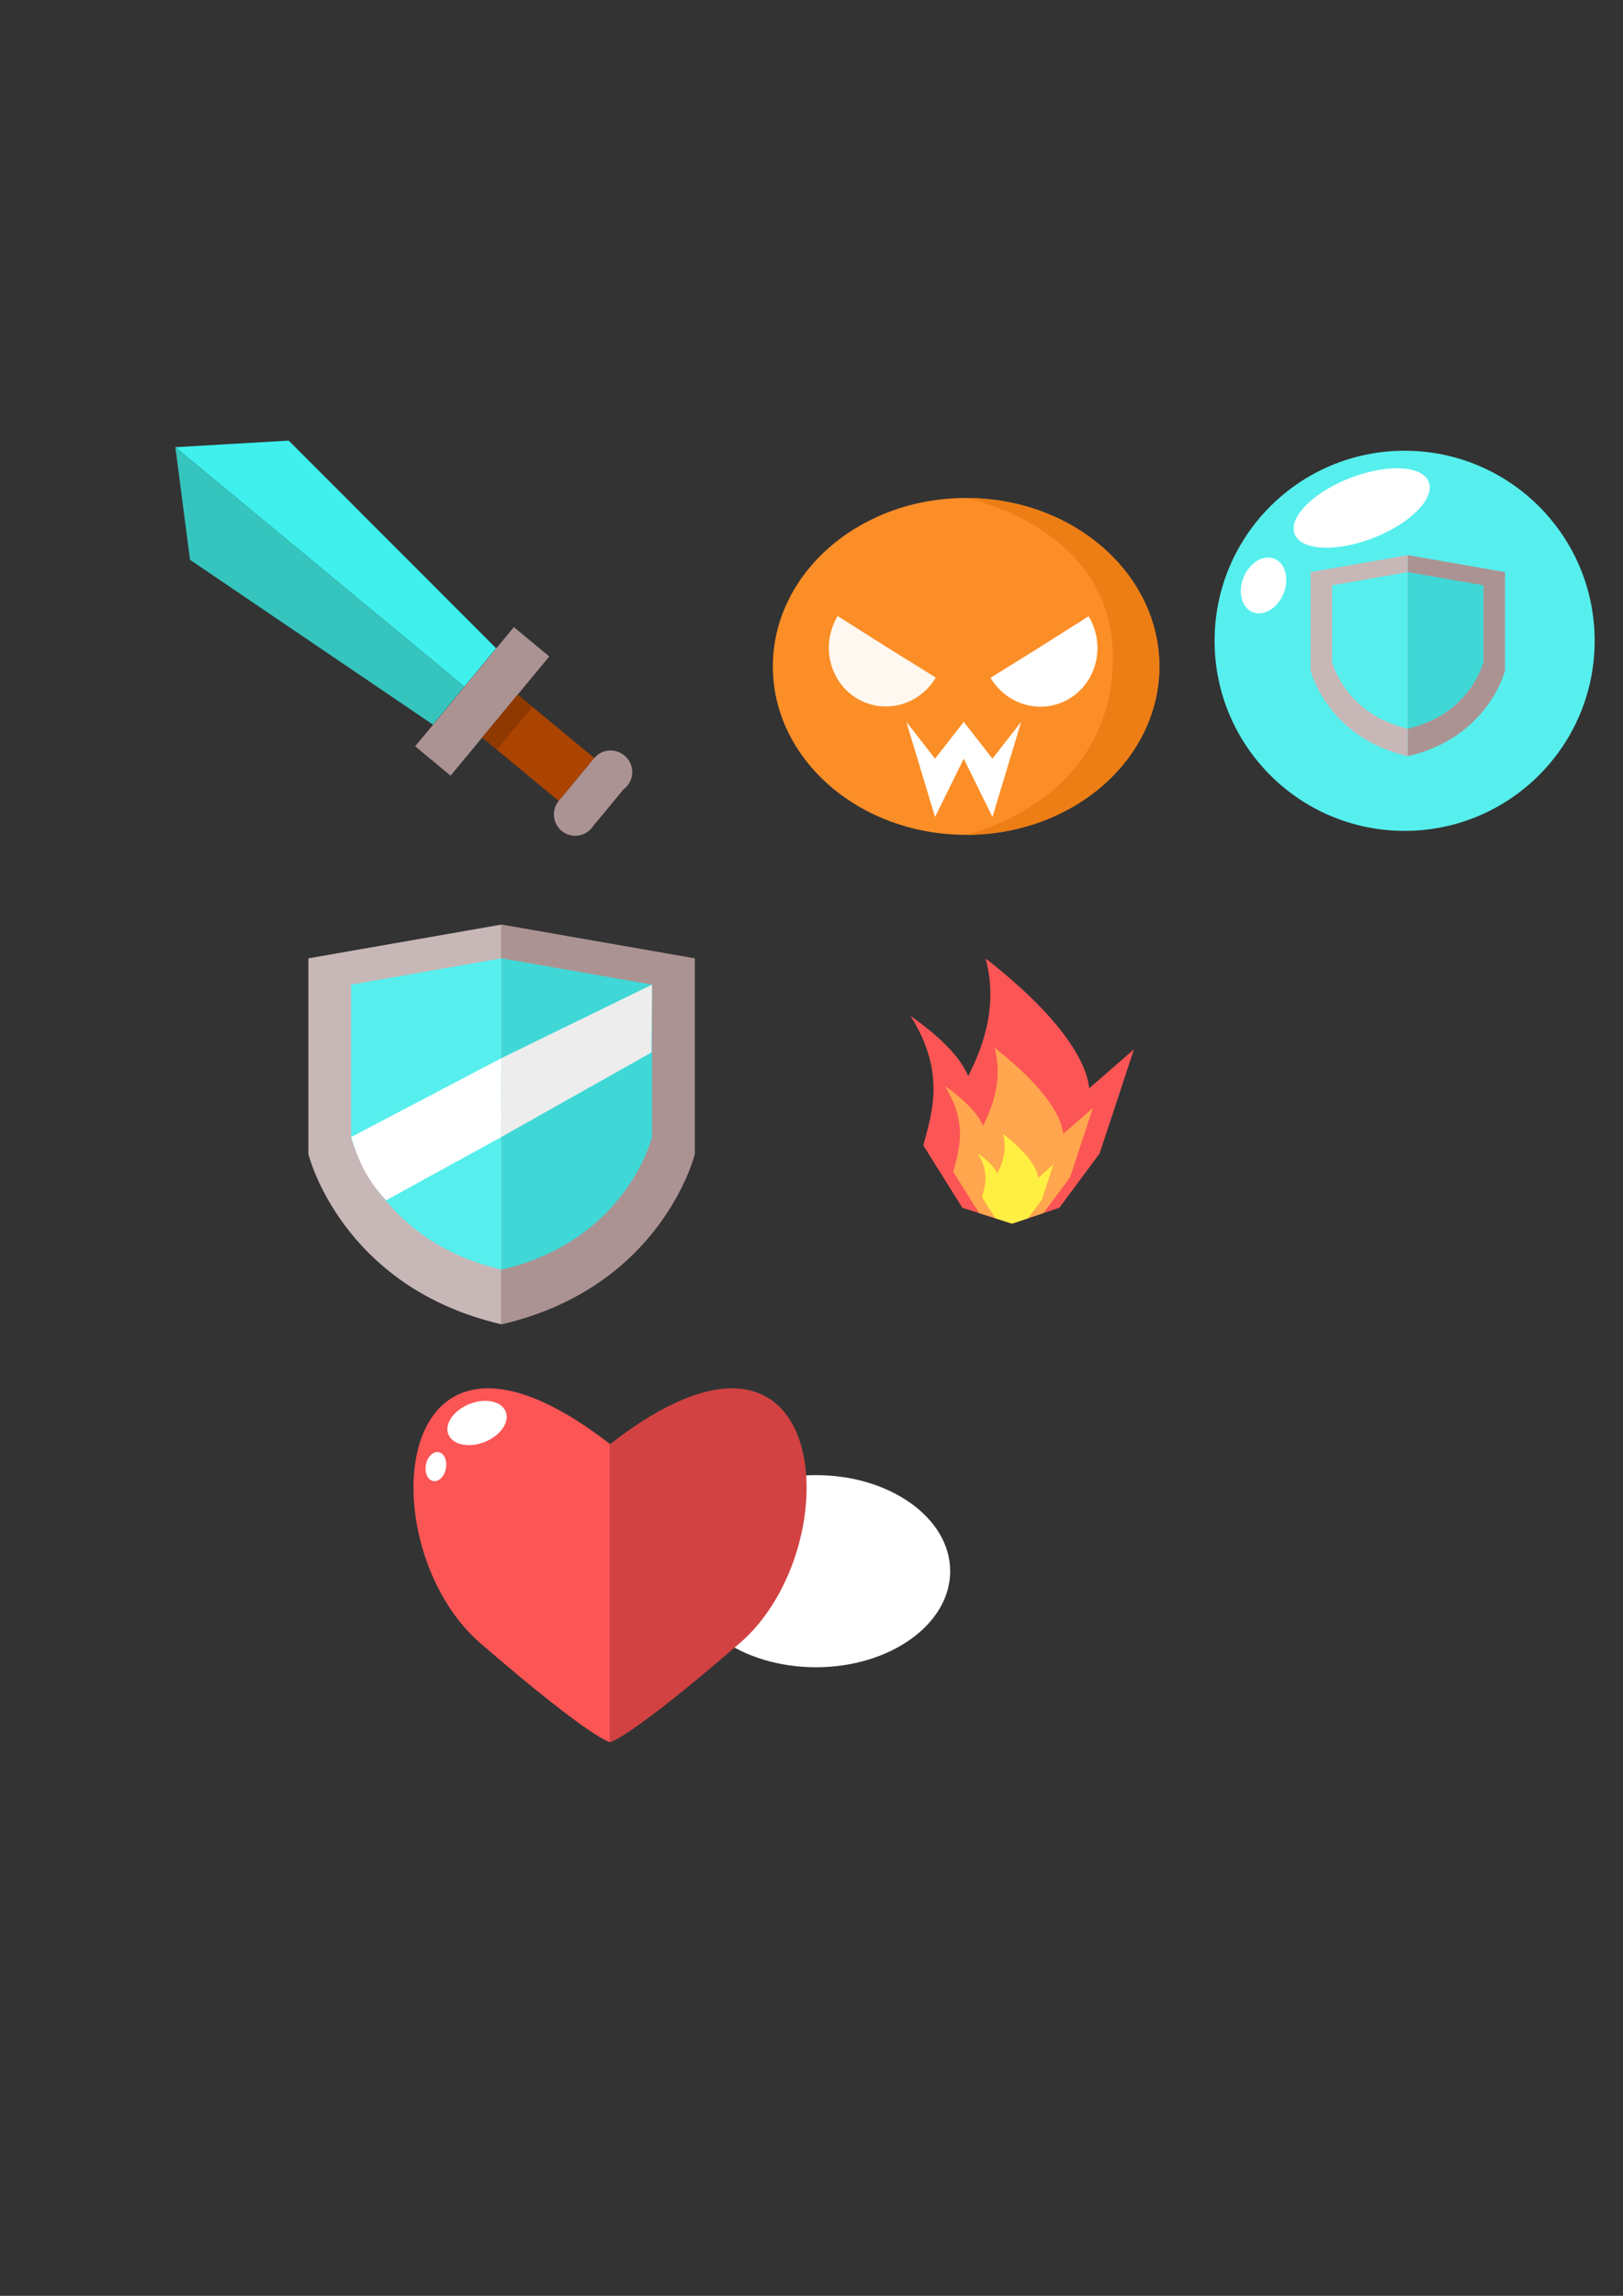 <?xml version="1.0" encoding="UTF-8" standalone="no"?>
<svg
   xmlns:dc="http://purl.org/dc/elements/1.1/"
   xmlns:cc="http://creativecommons.org/ns#"
   xmlns:rdf="http://www.w3.org/1999/02/22-rdf-syntax-ns#"
   xmlns:svg="http://www.w3.org/2000/svg"
   xmlns="http://www.w3.org/2000/svg"
   xmlns:sodipodi="http://sodipodi.sourceforge.net/DTD/sodipodi-0.dtd"
   xmlns:inkscape="http://www.inkscape.org/namespaces/inkscape"
   width="210mm"
   height="297mm"
   viewBox="0 0 210 297"
   version="1.1"
   id="svg1207"
   inkscape:version="1.0.1 (3bc2e813f5, 2020-09-07)"
   sodipodi:docname="webmon_icons_base.svg">
  <rect x="0" y="0" width="210" height="297" fill="#333333" stroke="none"/>
  <defs
     id="defs1201" />
  <sodipodi:namedview
     id="base"
     pagecolor="#ffffff"
     bordercolor="#666666"
     borderopacity="1.0"
     inkscape:pageopacity="0.0"
     inkscape:pageshadow="2"
     inkscape:zoom="0.49497475"
     inkscape:cx="694.76833"
     inkscape:cy="567.13166"
     inkscape:document-units="mm"
     inkscape:current-layer="layer1"
     inkscape:document-rotation="0"
     showgrid="false"
     showguides="false"
     inkscape:guide-bbox="true"
     inkscape:window-width="1366"
     inkscape:window-height="705"
     inkscape:window-x="258"
     inkscape:window-y="1072"
     inkscape:window-maximized="1">
    <sodipodi:guide
       position="100,234.634"
       orientation="-1,0"
       id="guide1253"
       inkscape:label=""
       inkscape:locked="false"
       inkscape:color="rgb(0,0,255)" />
    <sodipodi:guide
       position="150,229.72"
       orientation="-1,0"
       id="guide1255"
       inkscape:label=""
       inkscape:locked="false"
       inkscape:color="rgb(0,0,255)" />
    <sodipodi:guide
       position="130.294,239.003"
       orientation="0,-1"
       id="guide1257" />
    <sodipodi:guide
       position="162.767,187.286"
       orientation="0,-1"
       id="guide1259" />
    <sodipodi:guide
       position="130.402,234.634"
       orientation="0,-1"
       id="guide1303" />
    <sodipodi:guide
       position="131.914,198.726"
       orientation="0,-1"
       id="guide1305" />
    <sodipodi:guide
       position="125,225.94"
       orientation="-1,0"
       id="guide1307"
       inkscape:label=""
       inkscape:locked="false"
       inkscape:color="rgb(0,0,255)" />
    <sodipodi:guide
       position="130.402,209.31"
       orientation="0,-1"
       id="guide1309" />
    <sodipodi:guide
       position="180,85.59"
       orientation="-1,0"
       id="guide2761"
       inkscape:label=""
       inkscape:locked="false"
       inkscape:color="rgb(0,0,255)" />
    <sodipodi:guide
       position="185,86.525"
       orientation="-1,0"
       id="guide2763"
       inkscape:label=""
       inkscape:locked="false"
       inkscape:color="rgb(0,0,255)" />
    <sodipodi:guide
       position="190,102.027"
       orientation="-1,0"
       id="guide2765"
       inkscape:label=""
       inkscape:locked="false"
       inkscape:color="rgb(0,0,255)" />
    <sodipodi:guide
       position="195.909,77.037"
       orientation="0,-1"
       id="guide2767" />
    <sodipodi:guide
       position="195,92.806"
       orientation="-1,0"
       id="guide2769"
       inkscape:label=""
       inkscape:locked="false"
       inkscape:color="rgb(0,0,255)" />
    <sodipodi:guide
       position="200,94.41"
       orientation="-1,0"
       id="guide2771"
       inkscape:label=""
       inkscape:locked="false"
       inkscape:color="rgb(0,0,255)" />
    <sodipodi:guide
       position="190,93.608"
       orientation="0,-1"
       id="guide2773" />
    <sodipodi:guide
       position="195,87.193"
       orientation="0,-1"
       id="guide2777" />
    <sodipodi:guide
       position="133.426,262.037"
       orientation="0,-1"
       id="guide2901" />
  </sodipodi:namedview>
  <g
     inkscape:label="Layer 1"
     inkscape:groupmode="layer"
     id="layer1">
    <g
       id="g1157-3"
       transform="matrix(-0.984,0.175,0.175,0.984,160.102,-76.359)">
      <rect
         style="fill:#aa4400;stroke-width:1"
         id="rect12-9-0"
         width="7.216"
         height="13.54"
         x="187.515"
         y="33.663"
         transform="rotate(40.284)" />
      <rect
         style="fill:#ac9393;stroke-width:1"
         id="rect10-7-5"
         width="20.033"
         height="5.953"
         x="181.102"
         y="28.372"
         transform="rotate(40.284)" />
      <g
         id="g42-1-1"
         transform="rotate(40.284,102.444,227.936)"
         style="fill:#ac9393">
        <ellipse
           style="fill:#ac9393;stroke-width:1"
           id="path14-3-4"
           ry="2.789"
           rx="2.74"
           cy="170.284"
           cx="64.432" />
        <ellipse
           style="fill:#ac9393;stroke-width:1"
           id="path14-9-3-5"
           ry="2.756"
           rx="2.74"
           cy="170.251"
           cx="71.648" />
        <rect
           style="fill:#ac9393;stroke-width:1.075"
           id="rect37-5-0"
           width="7.216"
           height="5.5"
           x="64.432"
           y="167.495" />
      </g>
      <path
         style="opacity:1;fill:#3ff0ed;fill-opacity:1;stroke:none;stroke-width:0.265px;stroke-linecap:butt;stroke-linejoin:miter;stroke-opacity:1"
         d="m 122.551,141.031 4.915,4.166 31.411,-37.061 -14.598,1.732 z"
         id="path917-1-5" />
      <path
         style="mix-blend-mode:normal;fill:#35c5be;fill-opacity:1;stroke:none;stroke-width:0.265px;stroke-linecap:butt;stroke-linejoin:miter;stroke-opacity:1"
         d="m 158.878,108.136 -31.411,37.061 4.871,4.129 27.224,-26.505 z"
         id="path919-1-5" />
      <rect
         style="fill:#803300;fill-opacity:0.639;stroke:none;stroke-width:1.166"
         id="rect933-9-7"
         width="7.229"
         height="2.504"
         x="187.504"
         y="34.301"
         transform="rotate(40.284)" />
    </g>
    <g
       id="g1965"
       transform="translate(-60.098,61.61)">
      <path
         style="fill:#c8b7b7;fill-opacity:1;stroke:none;stroke-width:0.265px;stroke-linecap:butt;stroke-linejoin:miter;stroke-opacity:1"
         d="m 125,57.997 -25,4.369 v 25.324 c 0,0 4.204,17.213 25,22.024 0,0 0,0 0,0 z"
         id="path1908"
         sodipodi:nodetypes="cccccc" />
      <path
         style="fill:#ac9393;fill-opacity:1;stroke:none;stroke-width:0.265px;stroke-linecap:butt;stroke-linejoin:miter;stroke-opacity:1"
         d="m 125,57.997 25,4.369 v 25.324 c 0,0 -4.204,17.213 -25,22.024 0,0 0,0 0,0 z"
         id="path1908-8"
         sodipodi:nodetypes="cccccc" />
      <path
         style="fill:#56efed;fill-opacity:1;stroke:none;stroke-width:0.206px;stroke-linecap:butt;stroke-linejoin:miter;stroke-opacity:1"
         d="m 125,62.366 -19.464,3.401 v 19.717 c 0,0 3.273,13.401 19.464,17.147 0,0 0,0 0,0 z"
         id="path1908-6"
         sodipodi:nodetypes="cccccc" />
      <path
         style="fill:#3fd8d6;fill-opacity:1;stroke:none;stroke-width:0.206px;stroke-linecap:butt;stroke-linejoin:miter;stroke-opacity:1"
         d="m 125,62.366 19.464,3.401 v 19.717 c 0,0 -3.273,13.401 -19.464,17.147 0,0 0,0 0,0 z"
         id="path1908-8-5"
         sodipodi:nodetypes="cccccc" />
      <path
         style="fill:#ffffff;fill-opacity:1;stroke:none;stroke-width:0.265px;stroke-linecap:butt;stroke-linejoin:miter;stroke-opacity:1"
         d="m 125.02,75.255 -19.485,10.229 c 1.024,3.367 2.188,5.683 4.526,8.183 l 14.862,-8.164 z"
         id="path1951"
         sodipodi:nodetypes="ccccc" />
      <path
         style="fill:#ededed;fill-opacity:1;stroke:none;stroke-width:0.272px;stroke-linecap:butt;stroke-linejoin:miter;stroke-opacity:1"
         d="m 125.02,75.255 19.444,-9.488 v 0 l -0.072,8.774 -19.469,10.962 0.097,-10.248 v 0 l -0.097,10.248 z"
         id="path1957"
         sodipodi:nodetypes="ccccccccc" />
    </g>
    <ellipse
       style="fill:#ffffff;fill-opacity:1;stroke:none;stroke-width:1;stroke-opacity:1"
       id="path1981"
       cx="105.571"
       cy="203.258"
       rx="17.373"
       ry="12.428" />
    <g
       id="g2994">
      <g
         id="g2129"
         transform="matrix(-1,0,0,1,363.487,0)">
        <circle
           style="fill:#56efed;fill-opacity:1;stroke:none;stroke-width:1;stroke-opacity:1"
           id="path1971"
           cx="-181.743"
           cy="82.899"
           r="24.589"
           transform="scale(-1,1)" />
        <ellipse
           style="fill:#ffffff;fill-opacity:1;stroke:none;stroke-width:1.352;stroke-opacity:1"
           id="path1973"
           cx="197.544"
           cy="-9.962"
           rx="9.302"
           ry="4.169"
           transform="matrix(0.926,0.378,-0.439,0.899,0,0)" />
        <ellipse
           style="fill:#ffffff;fill-opacity:1;stroke:none;stroke-width:1;stroke-opacity:1"
           id="path1977"
           cx="156.297"
           cy="145.966"
           rx="2.788"
           ry="3.733"
           transform="rotate(-22.301)" />
      </g>
      <g
         id="g2135"
         transform="matrix(0.503,0,0,0.503,119.644,10.879)">
        <path
           style="fill:#c8b7b7;fill-opacity:1;stroke:none;stroke-width:0.265px;stroke-linecap:butt;stroke-linejoin:miter;stroke-opacity:1"
           d="m 124.28,121.14 -25,4.369 v 25.324 c 0,0 4.204,17.213 25,22.024 0,0 0,0 0,0 z"
           id="path1908-5"
           sodipodi:nodetypes="cccccc" />
        <path
           style="fill:#ac9393;fill-opacity:1;stroke:none;stroke-width:0.265px;stroke-linecap:butt;stroke-linejoin:miter;stroke-opacity:1"
           d="m 124.28,121.14 25,4.369 v 25.324 c 0,0 -4.204,17.213 -25,22.024 0,0 0,0 0,0 z"
           id="path1908-8-3"
           sodipodi:nodetypes="cccccc" />
        <path
           style="fill:#56efed;fill-opacity:1;stroke:none;stroke-width:0.206px;stroke-linecap:butt;stroke-linejoin:miter;stroke-opacity:1"
           d="m 124.28,125.508 -19.464,3.401 v 19.717 c 0,0 3.273,13.401 19.464,17.147 0,0 0,0 0,0 z"
           id="path1908-6-3"
           sodipodi:nodetypes="cccccc" />
        <path
           style="fill:#3fd8d6;fill-opacity:1;stroke:none;stroke-width:0.206px;stroke-linecap:butt;stroke-linejoin:miter;stroke-opacity:1"
           d="m 124.28,125.508 19.464,3.401 v 19.717 c 0,0 -3.273,13.401 -19.464,17.147 0,0 0,0 0,0 z"
           id="path1908-8-5-1"
           sodipodi:nodetypes="cccccc" />
      </g>
    </g>
    <g
       id="g2021"
       transform="matrix(0.743,0,0,0.758,99.298,15.685)">
      <path
         id="path1985"
         style="fill:#fc5555;fill-opacity:1;stroke:none;stroke-width:1;stroke-opacity:1"
         inkscape:transform-center-x="0.050663024"
         inkscape:transform-center-y="-2.1715885"
         d="m 50.84,185.434 -8.235,2.703 -8.658,-2.698 -6.799,-10.642 c 1.49,-5.54 3.979,-12.462 -2.232,-22.11 13.619,9.403 11.455,15.129 8.253,17.684 -7.323,1.928 9.476,-10.62 4.827,-27.475 24.502,18.689 19.478,29.516 11.671,27.568 l 14.158,-12.062 -5.97,17.751 z"
         sodipodi:nodetypes="ccccccccccc" />
      <path
         id="path1985-7"
         style="fill:#ffa64f;fill-opacity:1;stroke:none;stroke-width:0.663;stroke-opacity:1"
         inkscape:transform-center-x="0.033602489"
         inkscape:transform-center-y="-1.4403177"
         d="m 48.067,186.345 -5.462,1.793 -5.742,-1.789 -4.51,-7.058 c 0.988,-3.675 2.639,-8.265 -1.48,-14.664 9.033,6.237 7.597,10.034 5.474,11.729 -4.857,1.279 6.285,-7.044 3.201,-18.223 16.251,12.396 12.919,19.577 7.741,18.284 l 9.39,-8 -3.96,11.773 z"
         sodipodi:nodetypes="ccccccccccc" />
      <path
         id="path1985-7-4"
         style="fill:#ffef42;fill-opacity:1;stroke:none;stroke-width:0.338;stroke-opacity:1"
         inkscape:transform-center-x="0.017140422"
         inkscape:transform-center-y="-0.73470538"
         d="m 45.391,187.223 -2.786,0.915 -2.929,-0.913 -2.3,-3.6 c 0.504,-1.874 1.346,-4.216 -0.755,-7.48 4.608,3.181 3.875,5.118 2.792,5.983 -2.477,0.652 3.206,-3.593 1.633,-9.295 8.29,6.323 6.59,9.986 3.949,9.327 l 4.79,-4.081 -2.02,6.006 z"
         sodipodi:nodetypes="ccccccccccc" />
    </g>
    <g
       id="g2143"
       transform="translate(-51.027,115.661)">
      <path
         style="fill:#fc5555;fill-opacity:1;stroke:none;stroke-width:0.232px;stroke-linecap:butt;stroke-linejoin:miter;stroke-opacity:1"
         d="m 129.961,109.714 c 0,0 -2.292,-0.277 -16.797,-12.817 C 98.66,84.358 101.245,48.81 129.961,71.16 v 0 z"
         id="path2062"
         sodipodi:nodetypes="czccc" />
      <path
         style="fill:#d24242;fill-opacity:1;stroke:none;stroke-width:0.232px;stroke-linecap:butt;stroke-linejoin:miter;stroke-opacity:1"
         d="m 129.961,109.714 c 0,0 2.292,-0.277 16.797,-12.817 14.505,-12.54 11.919,-48.087 -16.797,-25.738 v 0 z"
         id="path2062-0"
         sodipodi:nodetypes="czccc" />
      <ellipse
         style="fill:#ffffff;fill-opacity:1;stroke:none;stroke-width:0.882;stroke-opacity:1"
         id="path2109"
         ry="2.646"
         rx="3.992"
         cy="105.064"
         cx="79.728"
         transform="rotate(-21.554)"
         inkscape:transform-center-x="-3.14824"
         inkscape:transform-center-y="1.4485292" />
      <ellipse
         style="fill:#ffffff;fill-opacity:1;stroke:none;stroke-width:0.43;stroke-opacity:1"
         id="path2109-3"
         ry="1.318"
         rx="1.902"
         cy="-121.09"
         cx="44.128"
         transform="matrix(-0.219,0.976,-0.967,-0.256,0,0)"
         inkscape:transform-center-x="-0.083840488"
         inkscape:transform-center-y="0.068655234" />
    </g>
    <g
       id="g2921">
      <ellipse
         style="fill:#fb8e27;fill-opacity:1;stroke:none;stroke-width:0.934;stroke-opacity:1"
         id="path2145"
         cx="125"
         cy="86.21"
         rx="25"
         ry="21.787" />
      <path
         style="fill:#fff8f1;fill-opacity:1;stroke:none;stroke-width:1.44;stroke-opacity:1"
         id="path2742"
         sodipodi:type="arc"
         sodipodi:cx="91.051033"
         sodipodi:cy="111.35658"
         sodipodi:rx="7.5134192"
         sodipodi:ry="7.6530681"
         sodipodi:start="0.80387285"
         sodipodi:end="3.9535333"
         sodipodi:arc-type="slice"
         d="m 96.265,116.867 a 7.513,7.653 0 0 1 -7.311,1.838 7.513,7.653 0 0 1 -5.204,-5.545 7.513,7.653 0 0 1 2.132,-7.357 l 5.17,5.553 z"
         transform="matrix(0.964,-0.267,0.242,0.97,0,0)" />
      <path
         style="fill:#ffffff;fill-opacity:1;stroke:none;stroke-width:1.44;stroke-opacity:1"
         id="path2742-1"
         sodipodi:type="arc"
         sodipodi:cx="-150.79973"
         sodipodi:cy="44.813858"
         sodipodi:rx="7.5134192"
         sodipodi:ry="7.6530681"
         sodipodi:start="0.80387285"
         sodipodi:end="3.9535333"
         sodipodi:arc-type="slice"
         d="m -145.586,50.324 a 7.513,7.653 0 0 1 -7.311,1.838 7.513,7.653 0 0 1 -5.204,-5.545 7.513,7.653 0 0 1 2.132,-7.357 l 5.17,5.553 z"
         transform="matrix(-0.964,-0.267,-0.242,0.97,0,0)" />
      <path
         style="fill:#ffffff;fill-opacity:1;stroke:none;stroke-width:0.197px;stroke-linecap:butt;stroke-linejoin:miter;stroke-opacity:1"
         d="m 117.272,93.383 3.714,12.308 3.714,-7.544 3.714,7.544 3.714,-12.308 -3.714,4.764 -3.714,-4.764 -3.714,4.764 z"
         id="path2779" />
      <path
         id="path2145-3"
         style="fill:#ed7e15;fill-opacity:1;stroke:none;stroke-width:0.934;stroke-opacity:1"
         inkscape:transform-center-x="-4.0632441"
         inkscape:transform-center-y="0.1889881"
         d="m 125.017,108.003 c 8.932,0 17.185,-4.153 21.651,-10.894 4.466,-6.741 4.466,-15.046 0,-21.787 -4.466,-6.741 -12.719,-10.894 -21.651,-10.894 0,0 18.947,3.721 18.983,20.551 0.04,18.855 -18.983,23.024 -18.983,23.024 z"
         sodipodi:nodetypes="csscsc" />
    </g>
    <path
       style="fill:none;stroke:#000000;stroke-width:0.265px;stroke-linecap:butt;stroke-linejoin:miter;stroke-opacity:1"
       d="M 127.497,14.278 Z"
       id="path2903" />
  </g>
</svg>
